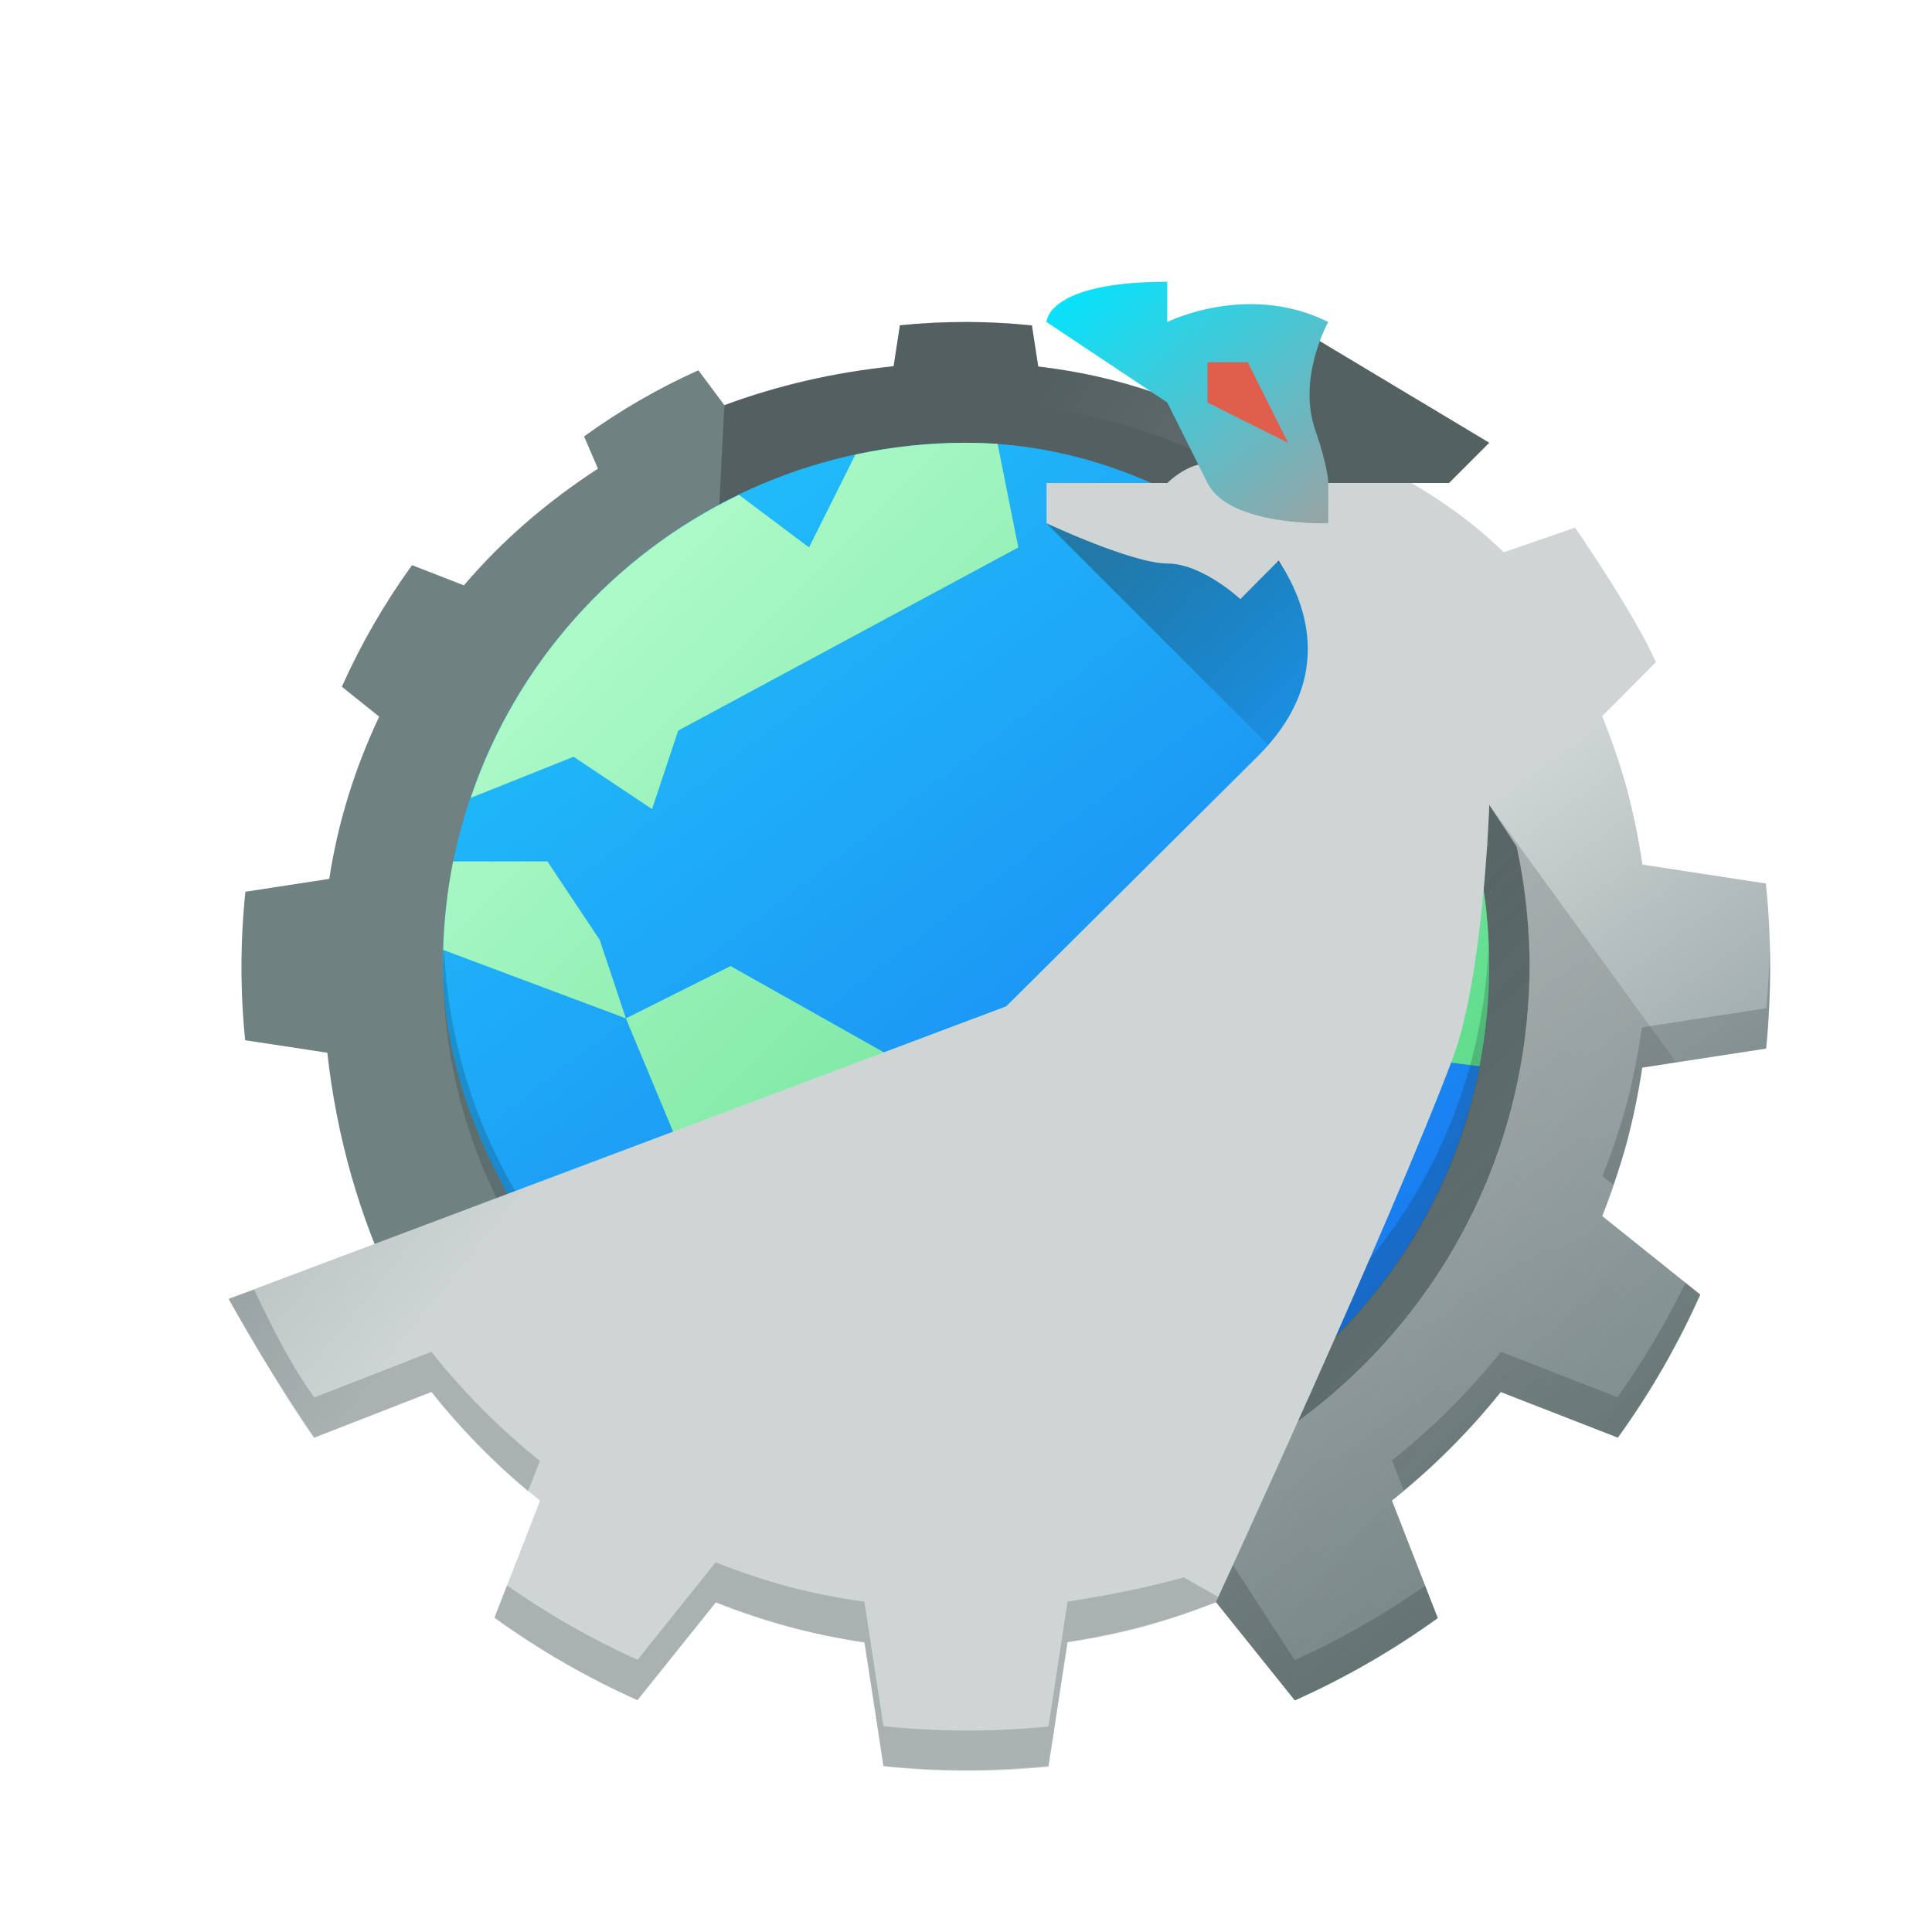 <svg width="48" xmlns="http://www.w3.org/2000/svg" height="48" xmlns:xlink="http://www.w3.org/1999/xlink">
 <defs>
  <linearGradient id="a" y1="12.997" y2="32.13" x1="17.428" x2="36.551" gradientUnits="userSpaceOnUse">
   <stop stop-color="#abf9c7"/>
   <stop offset="1" stop-color="#54d883"/>
  </linearGradient>
  <linearGradient id="b" y1="32.721" y2="12.32" x1="33.405" gradientUnits="userSpaceOnUse" x2="17.759">
   <stop stop-color="#197cf1"/>
   <stop offset="1" stop-color="#20bcfa"/>
  </linearGradient>
  <linearGradient id="c" y1="23" x1="24" y2="39" x2="40" gradientUnits="userSpaceOnUse">
   <stop stop-color="#292c2f"/>
   <stop offset="1" stop-opacity="0"/>
  </linearGradient>
  <linearGradient id="d" y1="12.911" x1="32.776" y2="6.084" x2="27.52" gradientUnits="userSpaceOnUse">
   <stop stop-color="#95a5a6"/>
   <stop offset="1" stop-color="#00e5ff"/>
  </linearGradient>
  <linearGradient id="e" y1="24.827" x1="10.281" y2="7.355" x2="3.574" gradientUnits="userSpaceOnUse" gradientTransform="matrix(-.966.259-.259-.966 53.39 40.971)">
   <stop stop-color="#cfd5d5"/>
   <stop offset="1" stop-color="#6f8181"/>
  </linearGradient>
  <linearGradient xlink:href="#e" id="f" y1="20.947" x1="36.16" y2="39.03" x2="49.3" gradientUnits="userSpaceOnUse"/>
  <linearGradient xlink:href="#e" id="g" y1="12.375" x1="13.938" y2="28.542" x2="28.495" gradientUnits="userSpaceOnUse"/>
  <linearGradient xlink:href="#c" id="h" y1="30.991" x1="28.476" y2="41" x2="39.592" gradientUnits="userSpaceOnUse"/>
  <linearGradient xlink:href="#c" id="i" y1="13" x1="28" y2="19" x2="33.402" gradientUnits="userSpaceOnUse"/>
  <linearGradient xlink:href="#c" id="j" x1="29.654" x2="19.887" gradientUnits="userSpaceOnUse"/>
 </defs>
 <g color="#000000">
  <circle fill="#6f8181" cx="29.394" cy="16.971" stroke-linejoin="round" r="14.381" stroke-linecap="round" stroke-width="3" transform="rotate(15)"/>
  <path color-interpolation-filters="linearRGB" image-rendering="auto" color-rendering="auto" fill-rule="evenodd" d="m24.04 8c-.562-.002-1.123.025-1.682.082l-.156 1.018c-1.49.152-2.897.482-4.205.967l-.646-.867c-1 .449-1.952.999-2.84 1.643l.345.8c-1.259.82-2.387 1.79-3.33 2.9l-1.289-.502c-.683.945-1.268 1.957-1.744 3.02l.928.744c-.6 1.27-1.027 2.623-1.24 4.03l-2.084.32c-.128 1.226-.13 2.463-.006 3.689l2.041.311c.929 8.368 7.211 14.844 15.867 14.844 9.389 0 14-7.611 14-17 0 7.732-6.268 14-14 14-7.732 0-14-6.268-14-14 0-7.732 6.268-14 14-14 7.732 0 14 6.268 14 14 0-6.538-4.02-13.942-12.205-14.893l-.156-1.021c-.531-.055-1.064-.084-1.598-.086" color-interpolation="sRGB" text-rendering="auto" fill="url(#g)" shape-rendering="auto"/>
  <path opacity=".4" fill="url(#j)" stroke-linejoin="round" stroke-width="3" d="m24.04 8c-.562-.002-1.123.025-1.682.082l-.156 1.018c-1.49.152-2.897.482-4.205.967l-.453 8.898h16.838v-5.213c-2.01-2.424-4.858-4.211-8.588-4.645l-.156-1.021c-.531-.055-1.064-.084-1.598-.086"/>
  <path opacity=".2" color-interpolation-filters="linearRGB" image-rendering="auto" color-rendering="auto" fill-rule="evenodd" d="m33.19 14.807l-18.387 18.387 10.736 10.734c.169-.013.338-.02.506-.037l.475-3.102c1.262-.189 2.499-.519 3.688-.984l1.957 2.441c1.25-.561 2.439-1.25 3.549-2.055l-1.135-2.91c1-.794 1.91-1.698 2.709-2.695l2.893 1.127c.803-1.111 1.491-2.301 2.051-3.553l-2.422-1.941c.237-.594.439-1.201.607-1.818.158-.618.283-1.245.371-1.877l3.092-.475c.018-.17.028-.34.041-.51z" color-interpolation="sRGB" text-rendering="auto" fill="url(#c)" shape-rendering="auto"/>
 </g>
 <rect width="26" x="11" y="11" fill="url(#b)" rx="13" height="26"/>
 <path fill="url(#a)" fill-rule="evenodd" d="m24 11c-.944 0-1.862.104-2.747.293l-1.153 2.307-1.742-1.306c-3.124 1.502-5.544 4.207-6.665 7.53l2.557-1.023 1.95 1.3.65-1.95 8.45-4.55-.515-2.575c-.26-.015-.521-.025-.785-.025m9.627 4.269l-.527 1.581.65.65-2.6 3.9 1.3 4.55 4.311.54c.155-.806.239-1.637.239-2.49 0-2.226-.557-4.316-1.535-6.145l-1.065-.355.387-.776c-.348-.516-.744-.995-1.16-1.455m-22.369 6.131c-.143.712-.225 1.448-.248 2.198l4.54 1.702-.65-1.95-1.3-1.95zm4.292 3.9l3.25 7.8v2.82c1.592.692 3.348 1.08 5.2 1.08.129 0 .256-.005.385-.009l4.165-7.141-10.4-5.85z"/>
 <path opacity=".2" fill="#172525" d="m11.03 23.5c-.006.167-.025.331-.025.5 0 7.202 5.798 13 13 13 7.202 0 13-5.798 13-13 0-.169-.019-.333-.025-.5-.263 6.966-5.942 12.5-12.975 12.5-7.03 0-12.711-5.534-12.975-12.5"/>
 <g stroke-linejoin="round" color="#000000" stroke-width="3">
  <path fill="url(#e)" d="m39.13 13.11l-1.779.614-1.348 3.279 1 3 .68 1.037c.473 2.176.419 4.434-.156 6.586-.858 3.199-2.823 5.99-5.545 7.877l-2.385 1.401.615 2.901 1.959 2.441c1.251-.558 2.44-1.242 3.551-2.043l-1.139-2.922c.999-.795 1.905-1.7 2.701-2.697l2.914 1.135c.802-1.111 1.488-2.301 2.047-3.553l-2.438-1.953c.471-1.188.805-2.426.998-3.689l3.07-.471c.14-1.364.139-2.738-.002-4.102l-3.068-.471c-.092-.633-.22-1.26-.383-1.879-.172-.614-.377-1.217-.617-1.809l1.337-1.34c-.558-1.251-2.01-3.343-2.01-3.343"/>
  <path opacity=".2" fill="#172525" d="m43.967 23.51c-.008.514-.036 1.027-.084 1.539l-3.092.475c-.088.632-.212 1.259-.371 1.877-.168.617-.371 1.224-.607 1.818l.268.215c.124-.341.238-.685.34-1.033.159-.618.283-1.245.371-1.877l3.092-.475c.082-.844.11-1.692.084-2.539m-2.092 8.361c-.484.992-1.05 1.943-1.691 2.842l-2.893-1.127c-.799.997-1.708 1.902-2.709 2.695l.291.744c.886-.729 1.696-1.547 2.418-2.439l2.893 1.127c.804-1.111 1.491-2.301 2.051-3.553zm-11.539 6.558c-1.188.465-1.314 1.841-.125 1.376l1.957 2.441c1.25-.561 2.439-1.25 3.549-2.055l-.311-.795c-1.019.716-2.104 1.335-3.238 1.85z"/>
 </g>
 <g fill-rule="evenodd">
  <path opacity=".2" fill="url(#h)" d="m37 20l-.227.34.227.66c-.091.091-.197.18-.293.27a13 13 0 0 1 -.15 6.096 13 13 0 0 1 -7.41 8.572l.447.963.615 2.902 1.959 2.441c1.251-.558 2.44-1.242 3.551-2.043l-1.139-2.922c.999-.795 1.905-1.7 2.701-2.697l2.914 1.135c.802-1.111 1.488-2.301 2.047-3.553l-2.438-1.953c.471-1.188.805-2.426.998-3.689l.842-.129z"/>
  <path opacity=".4" fill="url(#i)" d="m26 13l7 7 6-4-4-4-4.563-.5z"/>
 </g>
 <g stroke-linejoin="round" color="#000000" stroke-width="3">
  <path fill="url(#f)" d="m37.746 14.12c-.889-.978-2.35-2.161-4.746-3.119l-2 2c0 0 3.189 2.866.242 5.795l-6.242 6.205-19.32 7.268c0 0 1.318 2.341 2.119 3.451l2.922-1.139c.795.999 1.7 1.905 2.697 2.701l-1.135 2.914c1.111.802 2.301 1.488 3.553 2.047l1.953-2.438c1.188.471 2.426.805 3.689.998l.471 3.07c1.364.14 2.738.139 4.102-.002l.471-3.068c.633-.092 1.26-.22 1.879-.383.614-.172 1.217-.377 1.809-.617 0 0 4.354-9.443 5.885-13.514.765-2.036.906-6.289.906-6.289 0 0 1.028-5.075.746-5.881"/>
  <path opacity=".2" fill="#172525" d="m29.412 39.19c-.961.266-2.01.47-2.889.602l-.475 3.102c-1.363.138-2.736.135-4.098-.008l-.475-3.092c-.632-.088-1.259-.212-1.877-.371-.617-.168-1.224-.371-1.818-.607l-1.941 2.422c-1.136-.513-2.221-1.132-3.242-1.848l-.311.797c1.111.804 2.301 1.491 3.553 2.051l1.941-2.422c.594.237 1.201.439 1.818.607.618.159 1.245.283 1.877.371l.475 3.092c1.362.143 2.735.146 4.098.008l.475-3.102c1.262-.189 2.499-.519 3.688-.984l.053-.133zm-23.1-7.148l-.633.229c.733 1.328 1.32 2.23 2.129 3.449l2.91-1.135c.715.901 1.519 1.728 2.4 2.467l.295-.758c-.997-.799-1.902-1.708-2.695-2.709l-2.91 1.135c-.641-.898-1.012-1.686-1.496-2.678"/>
 </g>
 <g fill-rule="evenodd">
  <path fill="#cfd5d5" d="m32.776 12.911c0 0-1.323-.889-2.197-1.016-.578-.895-1.578.105-1.578.105h-3v1c0 0 2.125.998 3 1 .875.002 1.814.885 1.814.885z"/>
  <path fill="#536161" d="m32 8l5 3-1 1h-4l-.369-1.635z"/>
  <path fill="url(#d)" d="m33 13c0 0-2.457.085-3-1l-1-2-3-2c0 0 0-1 3-1v1c0 0 2-1 4 0 0 0-.776 1.38-.323 2.684.323.928.323 1.316.323 1.316z"/>
  <path fill="#e05e4c" d="m30 9h1l1 2-2-1z"/>
 </g>
</svg>
